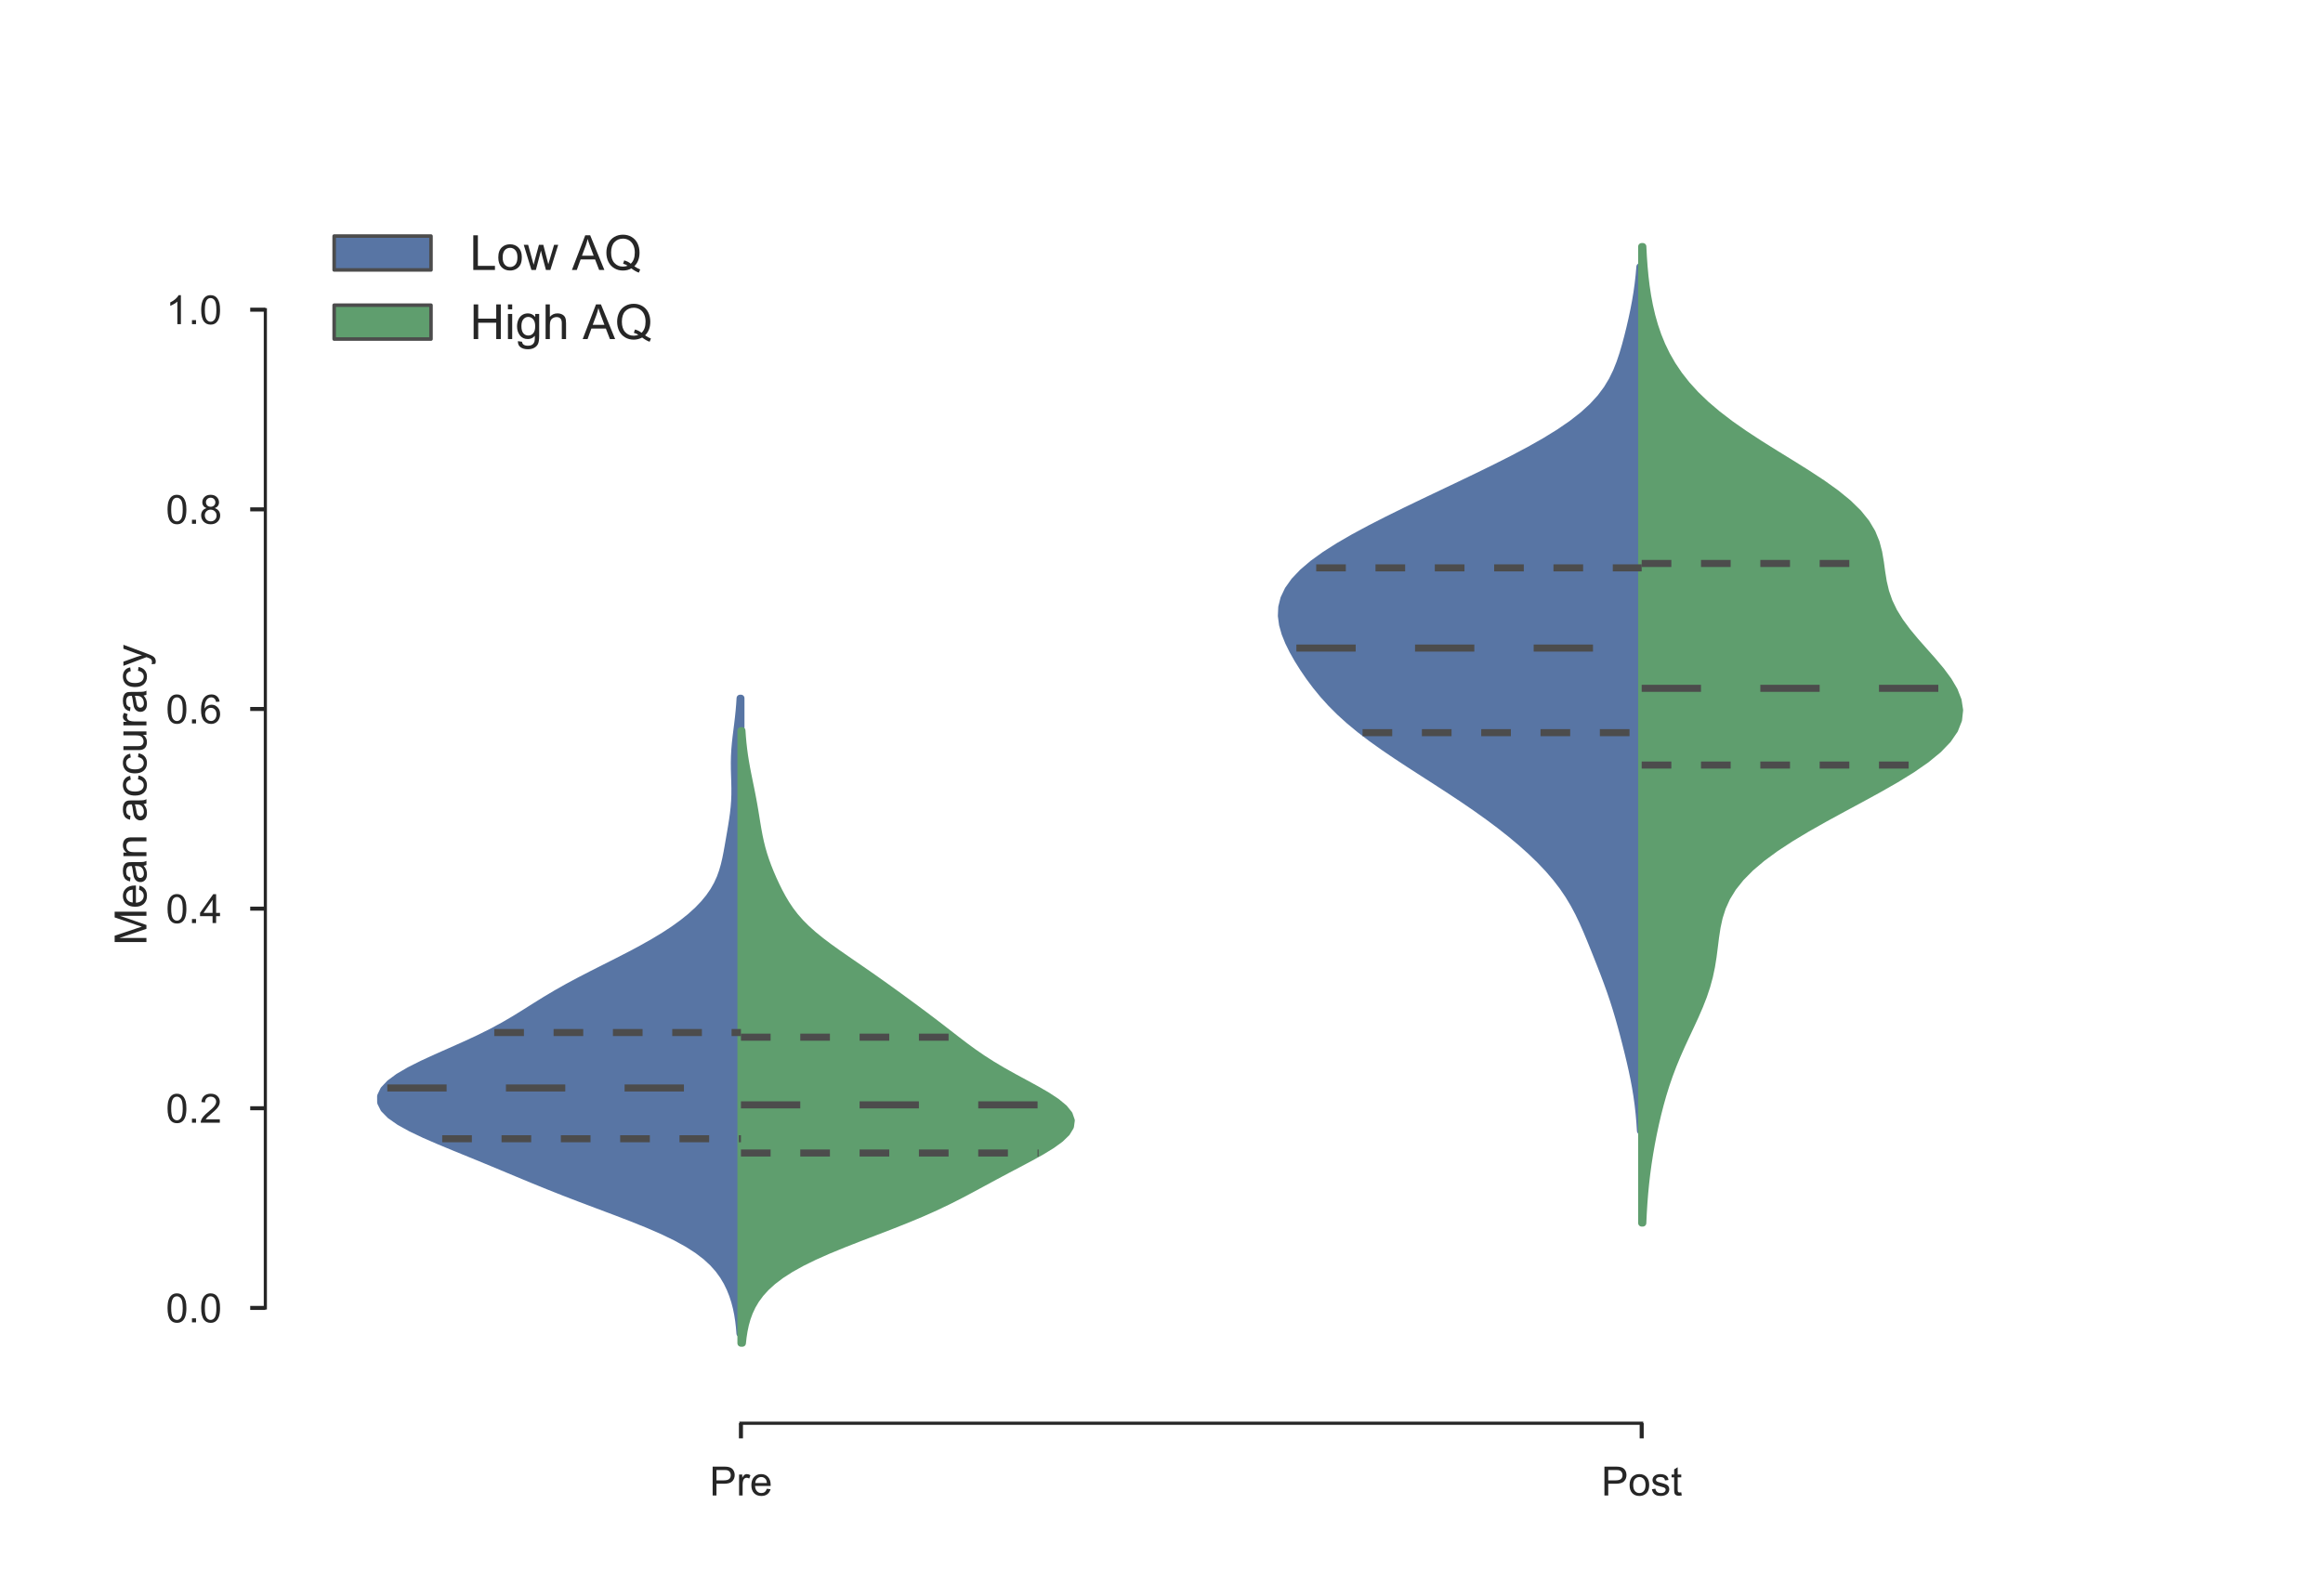 <?xml version="1.0" encoding="utf-8" standalone="no"?>
<!DOCTYPE svg PUBLIC "-//W3C//DTD SVG 1.1//EN"
  "http://www.w3.org/Graphics/SVG/1.1/DTD/svg11.dtd">
<!-- Created with matplotlib (http://matplotlib.org/) -->
<svg height="633pt" version="1.1" viewBox="0 0 921 633" width="921pt" xmlns="http://www.w3.org/2000/svg" xmlns:xlink="http://www.w3.org/1999/xlink">
 <defs>
  <style type="text/css">
*{stroke-linecap:butt;stroke-linejoin:round;}
  </style>
 </defs>
 <g id="figure_1">
  <g id="patch_1">
   <path d="M 0 633.6 
L 921.6 633.6 
L 921.6 0 
L 0 0 
z
" style="fill:#ffffff;"/>
  </g>
  <g id="axes_1">
   <g id="patch_2">
    <path d="M 115.2 554.4 
L 829.44 554.4 
L 829.44 76.032 
L 115.2 76.032 
z
" style="fill:#ffffff;"/>
   </g>
   <g id="matplotlib.axis_1">
    <g id="xtick_1">
     <g id="line2d_1">
      <defs>
       <path d="M 0 0 
L 0 6 
" id="m02fc565560" style="stroke:#262626;stroke-width:1.6;"/>
      </defs>
      <g>
       <use style="fill:#262626;stroke:#262626;stroke-width:1.6;" x="293.76" xlink:href="#m02fc565560" y="564.4"/>
      </g>
     </g>
     <g id="text_1">
      <!-- Pre -->
      <defs>
       <path d="M 7.719 0 
L 7.719 71.578 
L 34.719 71.578 
Q 41.844 71.578 45.609 70.906 
Q 50.875 70.016 54.438 67.547 
Q 58.016 65.094 60.188 60.641 
Q 62.359 56.203 62.359 50.875 
Q 62.359 41.75 56.547 35.422 
Q 50.734 29.109 35.547 29.109 
L 17.188 29.109 
L 17.188 0 
z
M 17.188 37.547 
L 35.688 37.547 
Q 44.875 37.547 48.734 40.969 
Q 52.594 44.391 52.594 50.594 
Q 52.594 55.078 50.312 58.266 
Q 48.047 61.469 44.344 62.5 
Q 41.938 63.141 35.5 63.141 
L 17.188 63.141 
z
" id="ArialMT-50"/>
       <path d="M 6.5 0 
L 6.5 51.859 
L 14.406 51.859 
L 14.406 44 
Q 17.438 49.516 20 51.266 
Q 22.562 53.031 25.641 53.031 
Q 30.078 53.031 34.672 50.203 
L 31.641 42.047 
Q 28.422 43.953 25.203 43.953 
Q 22.312 43.953 20.016 42.219 
Q 17.719 40.484 16.75 37.406 
Q 15.281 32.719 15.281 27.156 
L 15.281 0 
z
" id="ArialMT-72"/>
       <path d="M 42.094 16.703 
L 51.172 15.578 
Q 49.031 7.625 43.219 3.219 
Q 37.406 -1.172 28.375 -1.172 
Q 17 -1.172 10.328 5.828 
Q 3.656 12.844 3.656 25.484 
Q 3.656 38.578 10.391 45.797 
Q 17.141 53.031 27.875 53.031 
Q 38.281 53.031 44.875 45.953 
Q 51.469 38.875 51.469 26.031 
Q 51.469 25.25 51.422 23.688 
L 12.75 23.688 
Q 13.234 15.141 17.578 10.594 
Q 21.922 6.062 28.422 6.062 
Q 33.25 6.062 36.672 8.594 
Q 40.094 11.141 42.094 16.703 
z
M 13.234 30.906 
L 42.188 30.906 
Q 41.609 37.453 38.875 40.719 
Q 34.672 45.797 27.984 45.797 
Q 21.922 45.797 17.797 41.75 
Q 13.672 37.703 13.234 30.906 
z
" id="ArialMT-65"/>
      </defs>
      <g style="fill:#262626;" transform="translate(281.311 593.053)scale(0.16 -0.16)">
       <use xlink:href="#ArialMT-50"/>
       <use x="66.699" xlink:href="#ArialMT-72"/>
       <use x="100" xlink:href="#ArialMT-65"/>
      </g>
     </g>
    </g>
    <g id="xtick_2">
     <g id="line2d_2">
      <g>
       <use style="fill:#262626;stroke:#262626;stroke-width:1.6;" x="650.88" xlink:href="#m02fc565560" y="564.4"/>
      </g>
     </g>
     <g id="text_2">
      <!-- Post -->
      <defs>
       <path d="M 3.328 25.922 
Q 3.328 40.328 11.328 47.266 
Q 18.016 53.031 27.641 53.031 
Q 38.328 53.031 45.109 46.016 
Q 51.906 39.016 51.906 26.656 
Q 51.906 16.656 48.906 10.906 
Q 45.906 5.172 40.156 2 
Q 34.422 -1.172 27.641 -1.172 
Q 16.75 -1.172 10.031 5.812 
Q 3.328 12.797 3.328 25.922 
z
M 12.359 25.922 
Q 12.359 15.969 16.703 11.016 
Q 21.047 6.062 27.641 6.062 
Q 34.188 6.062 38.531 11.031 
Q 42.875 16.016 42.875 26.219 
Q 42.875 35.844 38.5 40.797 
Q 34.125 45.75 27.641 45.75 
Q 21.047 45.75 16.703 40.812 
Q 12.359 35.891 12.359 25.922 
z
" id="ArialMT-6f"/>
       <path d="M 3.078 15.484 
L 11.766 16.844 
Q 12.5 11.625 15.844 8.844 
Q 19.188 6.062 25.203 6.062 
Q 31.25 6.062 34.172 8.516 
Q 37.109 10.984 37.109 14.312 
Q 37.109 17.281 34.516 19 
Q 32.719 20.172 25.531 21.969 
Q 15.875 24.422 12.141 26.203 
Q 8.406 27.984 6.469 31.125 
Q 4.547 34.281 4.547 38.094 
Q 4.547 41.547 6.125 44.5 
Q 7.719 47.469 10.453 49.422 
Q 12.5 50.922 16.031 51.969 
Q 19.578 53.031 23.641 53.031 
Q 29.734 53.031 34.344 51.266 
Q 38.969 49.516 41.156 46.5 
Q 43.359 43.5 44.188 38.484 
L 35.594 37.312 
Q 35.016 41.312 32.203 43.547 
Q 29.391 45.797 24.266 45.797 
Q 18.219 45.797 15.625 43.797 
Q 13.031 41.797 13.031 39.109 
Q 13.031 37.406 14.109 36.031 
Q 15.188 34.625 17.484 33.688 
Q 18.797 33.203 25.25 31.453 
Q 34.578 28.953 38.25 27.359 
Q 41.938 25.781 44.031 22.75 
Q 46.141 19.734 46.141 15.234 
Q 46.141 10.844 43.578 6.953 
Q 41.016 3.078 36.172 0.953 
Q 31.344 -1.172 25.25 -1.172 
Q 15.141 -1.172 9.844 3.031 
Q 4.547 7.234 3.078 15.484 
z
" id="ArialMT-73"/>
       <path d="M 25.781 7.859 
L 27.047 0.094 
Q 23.344 -0.688 20.406 -0.688 
Q 15.625 -0.688 12.984 0.828 
Q 10.359 2.344 9.281 4.812 
Q 8.203 7.281 8.203 15.188 
L 8.203 45.016 
L 1.766 45.016 
L 1.766 51.859 
L 8.203 51.859 
L 8.203 64.703 
L 16.938 69.969 
L 16.938 51.859 
L 25.781 51.859 
L 25.781 45.016 
L 16.938 45.016 
L 16.938 14.703 
Q 16.938 10.938 17.406 9.859 
Q 17.875 8.797 18.922 8.156 
Q 19.969 7.516 21.922 7.516 
Q 23.391 7.516 25.781 7.859 
z
" id="ArialMT-74"/>
      </defs>
      <g style="fill:#262626;" transform="translate(634.872 593.053)scale(0.16 -0.16)">
       <use xlink:href="#ArialMT-50"/>
       <use x="66.699" xlink:href="#ArialMT-6f"/>
       <use x="122.314" xlink:href="#ArialMT-73"/>
       <use x="172.314" xlink:href="#ArialMT-74"/>
      </g>
     </g>
    </g>
   </g>
   <g id="matplotlib.axis_2">
    <g id="ytick_1">
     <g id="line2d_3">
      <defs>
       <path d="M 0 0 
L -6 0 
" id="mac74a8b413" style="stroke:#262626;stroke-width:1.6;"/>
      </defs>
      <g>
       <use style="fill:#262626;stroke:#262626;stroke-width:1.6;" x="105.2" xlink:href="#mac74a8b413" y="518.666"/>
      </g>
     </g>
     <g id="text_3">
      <!-- 0.0 -->
      <defs>
       <path d="M 4.156 35.297 
Q 4.156 48 6.766 55.734 
Q 9.375 63.484 14.516 67.672 
Q 19.672 71.875 27.484 71.875 
Q 33.25 71.875 37.594 69.547 
Q 41.938 67.234 44.766 62.859 
Q 47.609 58.5 49.219 52.219 
Q 50.828 45.953 50.828 35.297 
Q 50.828 22.703 48.234 14.969 
Q 45.656 7.234 40.5 3 
Q 35.359 -1.219 27.484 -1.219 
Q 17.141 -1.219 11.234 6.203 
Q 4.156 15.141 4.156 35.297 
z
M 13.188 35.297 
Q 13.188 17.672 17.312 11.828 
Q 21.438 6 27.484 6 
Q 33.547 6 37.672 11.859 
Q 41.797 17.719 41.797 35.297 
Q 41.797 52.984 37.672 58.781 
Q 33.547 64.594 27.391 64.594 
Q 21.344 64.594 17.719 59.469 
Q 13.188 52.938 13.188 35.297 
z
" id="ArialMT-30"/>
       <path d="M 9.078 0 
L 9.078 10.016 
L 19.094 10.016 
L 19.094 0 
z
" id="ArialMT-2e"/>
      </defs>
      <g style="fill:#262626;" transform="translate(65.76 524.392)scale(0.16 -0.16)">
       <use xlink:href="#ArialMT-30"/>
       <use x="55.615" xlink:href="#ArialMT-2e"/>
       <use x="83.398" xlink:href="#ArialMT-30"/>
      </g>
     </g>
    </g>
    <g id="ytick_2">
     <g id="line2d_4">
      <g>
       <use style="fill:#262626;stroke:#262626;stroke-width:1.6;" x="105.2" xlink:href="#mac74a8b413" y="439.496"/>
      </g>
     </g>
     <g id="text_4">
      <!-- 0.2 -->
      <defs>
       <path d="M 50.344 8.453 
L 50.344 0 
L 3.031 0 
Q 2.938 3.172 4.047 6.109 
Q 5.859 10.938 9.828 15.625 
Q 13.812 20.312 21.344 26.469 
Q 33.016 36.031 37.109 41.625 
Q 41.219 47.219 41.219 52.203 
Q 41.219 57.422 37.469 61 
Q 33.734 64.594 27.734 64.594 
Q 21.391 64.594 17.578 60.781 
Q 13.766 56.984 13.719 50.25 
L 4.688 51.172 
Q 5.609 61.281 11.656 66.578 
Q 17.719 71.875 27.938 71.875 
Q 38.234 71.875 44.234 66.156 
Q 50.25 60.453 50.25 52 
Q 50.25 47.703 48.484 43.547 
Q 46.734 39.406 42.656 34.812 
Q 38.578 30.219 29.109 22.219 
Q 21.188 15.578 18.938 13.203 
Q 16.703 10.844 15.234 8.453 
z
" id="ArialMT-32"/>
      </defs>
      <g style="fill:#262626;" transform="translate(65.76 445.223)scale(0.16 -0.16)">
       <use xlink:href="#ArialMT-30"/>
       <use x="55.615" xlink:href="#ArialMT-2e"/>
       <use x="83.398" xlink:href="#ArialMT-32"/>
      </g>
     </g>
    </g>
    <g id="ytick_3">
     <g id="line2d_5">
      <g>
       <use style="fill:#262626;stroke:#262626;stroke-width:1.6;" x="105.2" xlink:href="#mac74a8b413" y="360.327"/>
      </g>
     </g>
     <g id="text_5">
      <!-- 0.4 -->
      <defs>
       <path d="M 32.328 0 
L 32.328 17.141 
L 1.266 17.141 
L 1.266 25.203 
L 33.938 71.578 
L 41.109 71.578 
L 41.109 25.203 
L 50.781 25.203 
L 50.781 17.141 
L 41.109 17.141 
L 41.109 0 
z
M 32.328 25.203 
L 32.328 57.469 
L 9.906 25.203 
z
" id="ArialMT-34"/>
      </defs>
      <g style="fill:#262626;" transform="translate(65.76 366.053)scale(0.16 -0.16)">
       <use xlink:href="#ArialMT-30"/>
       <use x="55.615" xlink:href="#ArialMT-2e"/>
       <use x="83.398" xlink:href="#ArialMT-34"/>
      </g>
     </g>
    </g>
    <g id="ytick_4">
     <g id="line2d_6">
      <g>
       <use style="fill:#262626;stroke:#262626;stroke-width:1.6;" x="105.2" xlink:href="#mac74a8b413" y="281.157"/>
      </g>
     </g>
     <g id="text_6">
      <!-- 0.6 -->
      <defs>
       <path d="M 49.75 54.047 
L 41.016 53.375 
Q 39.844 58.547 37.703 60.891 
Q 34.125 64.656 28.906 64.656 
Q 24.703 64.656 21.531 62.312 
Q 17.391 59.281 14.984 53.469 
Q 12.594 47.656 12.5 36.922 
Q 15.672 41.75 20.266 44.094 
Q 24.859 46.438 29.891 46.438 
Q 38.672 46.438 44.844 39.969 
Q 51.031 33.5 51.031 23.25 
Q 51.031 16.5 48.125 10.719 
Q 45.219 4.938 40.141 1.859 
Q 35.062 -1.219 28.609 -1.219 
Q 17.625 -1.219 10.688 6.859 
Q 3.766 14.938 3.766 33.5 
Q 3.766 54.25 11.422 63.672 
Q 18.109 71.875 29.438 71.875 
Q 37.891 71.875 43.281 67.141 
Q 48.688 62.406 49.75 54.047 
z
M 13.875 23.188 
Q 13.875 18.656 15.797 14.5 
Q 17.719 10.359 21.188 8.172 
Q 24.656 6 28.469 6 
Q 34.031 6 38.031 10.484 
Q 42.047 14.984 42.047 22.703 
Q 42.047 30.125 38.078 34.391 
Q 34.125 38.672 28.125 38.672 
Q 22.172 38.672 18.016 34.391 
Q 13.875 30.125 13.875 23.188 
z
" id="ArialMT-36"/>
      </defs>
      <g style="fill:#262626;" transform="translate(65.76 286.883)scale(0.16 -0.16)">
       <use xlink:href="#ArialMT-30"/>
       <use x="55.615" xlink:href="#ArialMT-2e"/>
       <use x="83.398" xlink:href="#ArialMT-36"/>
      </g>
     </g>
    </g>
    <g id="ytick_5">
     <g id="line2d_7">
      <g>
       <use style="fill:#262626;stroke:#262626;stroke-width:1.6;" x="105.2" xlink:href="#mac74a8b413" y="201.987"/>
      </g>
     </g>
     <g id="text_7">
      <!-- 0.8 -->
      <defs>
       <path d="M 17.672 38.812 
Q 12.203 40.828 9.562 44.531 
Q 6.938 48.25 6.938 53.422 
Q 6.938 61.234 12.547 66.547 
Q 18.172 71.875 27.484 71.875 
Q 36.859 71.875 42.578 66.422 
Q 48.297 60.984 48.297 53.172 
Q 48.297 48.188 45.672 44.5 
Q 43.062 40.828 37.75 38.812 
Q 44.344 36.672 47.781 31.875 
Q 51.219 27.094 51.219 20.453 
Q 51.219 11.281 44.719 5.031 
Q 38.234 -1.219 27.641 -1.219 
Q 17.047 -1.219 10.547 5.047 
Q 4.047 11.328 4.047 20.703 
Q 4.047 27.688 7.594 32.391 
Q 11.141 37.109 17.672 38.812 
z
M 15.922 53.719 
Q 15.922 48.641 19.188 45.406 
Q 22.469 42.188 27.688 42.188 
Q 32.766 42.188 36.016 45.375 
Q 39.266 48.578 39.266 53.219 
Q 39.266 58.062 35.906 61.359 
Q 32.562 64.656 27.594 64.656 
Q 22.562 64.656 19.234 61.422 
Q 15.922 58.203 15.922 53.719 
z
M 13.094 20.656 
Q 13.094 16.891 14.875 13.375 
Q 16.656 9.859 20.172 7.922 
Q 23.688 6 27.734 6 
Q 34.031 6 38.125 10.047 
Q 42.234 14.109 42.234 20.359 
Q 42.234 26.703 38.016 30.859 
Q 33.797 35.016 27.438 35.016 
Q 21.234 35.016 17.156 30.906 
Q 13.094 26.812 13.094 20.656 
z
" id="ArialMT-38"/>
      </defs>
      <g style="fill:#262626;" transform="translate(65.76 207.713)scale(0.16 -0.16)">
       <use xlink:href="#ArialMT-30"/>
       <use x="55.615" xlink:href="#ArialMT-2e"/>
       <use x="83.398" xlink:href="#ArialMT-38"/>
      </g>
     </g>
    </g>
    <g id="ytick_6">
     <g id="line2d_8">
      <g>
       <use style="fill:#262626;stroke:#262626;stroke-width:1.6;" x="105.2" xlink:href="#mac74a8b413" y="122.817"/>
      </g>
     </g>
     <g id="text_8">
      <!-- 1.0 -->
      <defs>
       <path d="M 37.25 0 
L 28.469 0 
L 28.469 56 
Q 25.297 52.984 20.141 49.953 
Q 14.984 46.922 10.891 45.406 
L 10.891 53.906 
Q 18.266 57.375 23.781 62.297 
Q 29.297 67.234 31.594 71.875 
L 37.25 71.875 
z
" id="ArialMT-31"/>
      </defs>
      <g style="fill:#262626;" transform="translate(65.76 128.544)scale(0.16 -0.16)">
       <use xlink:href="#ArialMT-31"/>
       <use x="55.615" xlink:href="#ArialMT-2e"/>
       <use x="83.398" xlink:href="#ArialMT-30"/>
      </g>
     </g>
    </g>
    <g id="text_9">
     <!-- Mean accuracy -->
     <defs>
      <path d="M 7.422 0 
L 7.422 71.578 
L 21.688 71.578 
L 38.625 20.906 
Q 40.969 13.812 42.047 10.297 
Q 43.266 14.203 45.844 21.781 
L 62.984 71.578 
L 75.734 71.578 
L 75.734 0 
L 66.609 0 
L 66.609 59.906 
L 45.797 0 
L 37.25 0 
L 16.547 60.938 
L 16.547 0 
z
" id="ArialMT-4d"/>
      <path d="M 40.438 6.391 
Q 35.547 2.25 31.031 0.531 
Q 26.516 -1.172 21.344 -1.172 
Q 12.797 -1.172 8.203 3 
Q 3.609 7.172 3.609 13.672 
Q 3.609 17.484 5.344 20.625 
Q 7.078 23.781 9.891 25.688 
Q 12.703 27.594 16.219 28.562 
Q 18.797 29.25 24.031 29.891 
Q 34.672 31.156 39.703 32.906 
Q 39.75 34.719 39.75 35.203 
Q 39.75 40.578 37.25 42.781 
Q 33.891 45.75 27.25 45.75 
Q 21.047 45.75 18.094 43.578 
Q 15.141 41.406 13.719 35.891 
L 5.125 37.062 
Q 6.297 42.578 8.984 45.969 
Q 11.672 49.359 16.75 51.188 
Q 21.828 53.031 28.516 53.031 
Q 35.156 53.031 39.297 51.469 
Q 43.453 49.906 45.406 47.531 
Q 47.359 45.172 48.141 41.547 
Q 48.578 39.312 48.578 33.453 
L 48.578 21.734 
Q 48.578 9.469 49.141 6.219 
Q 49.703 2.984 51.375 0 
L 42.188 0 
Q 40.828 2.734 40.438 6.391 
z
M 39.703 26.031 
Q 34.906 24.078 25.344 22.703 
Q 19.922 21.922 17.672 20.938 
Q 15.438 19.969 14.203 18.094 
Q 12.984 16.219 12.984 13.922 
Q 12.984 10.406 15.641 8.062 
Q 18.312 5.719 23.438 5.719 
Q 28.516 5.719 32.469 7.938 
Q 36.422 10.156 38.281 14.016 
Q 39.703 17 39.703 22.797 
z
" id="ArialMT-61"/>
      <path d="M 6.594 0 
L 6.594 51.859 
L 14.5 51.859 
L 14.5 44.484 
Q 20.219 53.031 31 53.031 
Q 35.688 53.031 39.625 51.344 
Q 43.562 49.656 45.516 46.922 
Q 47.469 44.188 48.25 40.438 
Q 48.734 37.984 48.734 31.891 
L 48.734 0 
L 39.938 0 
L 39.938 31.547 
Q 39.938 36.922 38.906 39.578 
Q 37.891 42.234 35.281 43.812 
Q 32.672 45.406 29.156 45.406 
Q 23.531 45.406 19.453 41.844 
Q 15.375 38.281 15.375 28.328 
L 15.375 0 
z
" id="ArialMT-6e"/>
      <path id="ArialMT-20"/>
      <path d="M 40.438 19 
L 49.078 17.875 
Q 47.656 8.938 41.812 3.875 
Q 35.984 -1.172 27.484 -1.172 
Q 16.844 -1.172 10.375 5.781 
Q 3.906 12.75 3.906 25.734 
Q 3.906 34.125 6.688 40.422 
Q 9.469 46.734 15.156 49.875 
Q 20.844 53.031 27.547 53.031 
Q 35.984 53.031 41.359 48.75 
Q 46.734 44.484 48.25 36.625 
L 39.703 35.297 
Q 38.484 40.531 35.375 43.156 
Q 32.281 45.797 27.875 45.797 
Q 21.234 45.797 17.078 41.031 
Q 12.938 36.281 12.938 25.984 
Q 12.938 15.531 16.938 10.797 
Q 20.953 6.062 27.391 6.062 
Q 32.562 6.062 36.031 9.234 
Q 39.5 12.406 40.438 19 
z
" id="ArialMT-63"/>
      <path d="M 40.578 0 
L 40.578 7.625 
Q 34.516 -1.172 24.125 -1.172 
Q 19.531 -1.172 15.547 0.578 
Q 11.578 2.344 9.641 5 
Q 7.719 7.672 6.938 11.531 
Q 6.391 14.109 6.391 19.734 
L 6.391 51.859 
L 15.188 51.859 
L 15.188 23.094 
Q 15.188 16.219 15.719 13.812 
Q 16.547 10.359 19.234 8.375 
Q 21.922 6.391 25.875 6.391 
Q 29.828 6.391 33.297 8.422 
Q 36.766 10.453 38.203 13.938 
Q 39.656 17.438 39.656 24.078 
L 39.656 51.859 
L 48.438 51.859 
L 48.438 0 
z
" id="ArialMT-75"/>
      <path d="M 6.203 -19.969 
L 5.219 -11.719 
Q 8.109 -12.5 10.25 -12.5 
Q 13.188 -12.5 14.938 -11.516 
Q 16.703 -10.547 17.828 -8.797 
Q 18.656 -7.469 20.516 -2.25 
Q 20.75 -1.516 21.297 -0.094 
L 1.609 51.859 
L 11.078 51.859 
L 21.875 21.828 
Q 23.969 16.109 25.641 9.812 
Q 27.156 15.875 29.25 21.625 
L 40.328 51.859 
L 49.125 51.859 
L 29.391 -0.875 
Q 26.219 -9.422 24.469 -12.641 
Q 22.125 -17 19.094 -19.016 
Q 16.062 -21.047 11.859 -21.047 
Q 9.328 -21.047 6.203 -19.969 
z
" id="ArialMT-79"/>
     </defs>
     <g style="fill:#262626;" transform="translate(58.056 374.883)rotate(-90)scale(0.176 -0.176)">
      <use xlink:href="#ArialMT-4d"/>
      <use x="83.301" xlink:href="#ArialMT-65"/>
      <use x="138.916" xlink:href="#ArialMT-61"/>
      <use x="194.531" xlink:href="#ArialMT-6e"/>
      <use x="250.146" xlink:href="#ArialMT-20"/>
      <use x="277.93" xlink:href="#ArialMT-61"/>
      <use x="333.545" xlink:href="#ArialMT-63"/>
      <use x="383.545" xlink:href="#ArialMT-63"/>
      <use x="433.545" xlink:href="#ArialMT-75"/>
      <use x="489.16" xlink:href="#ArialMT-72"/>
      <use x="522.461" xlink:href="#ArialMT-61"/>
      <use x="578.076" xlink:href="#ArialMT-63"/>
      <use x="628.076" xlink:href="#ArialMT-79"/>
     </g>
    </g>
   </g>
   <g id="PolyCollection_1">
    <defs>
     <path d="M 293.76 -104.76 
L 293.375 -104.76 
L 293.164 -107.305 
L 292.869 -109.85 
L 292.473 -112.395 
L 291.955 -114.94 
L 291.297 -117.485 
L 290.477 -120.03 
L 289.467 -122.575 
L 288.232 -125.12 
L 286.723 -127.665 
L 284.878 -130.21 
L 282.62 -132.755 
L 279.868 -135.3 
L 276.541 -137.845 
L 272.578 -140.39 
L 267.948 -142.935 
L 262.667 -145.48 
L 256.804 -148.025 
L 250.478 -150.57 
L 243.845 -153.115 
L 237.075 -155.66 
L 230.324 -158.205 
L 223.709 -160.75 
L 217.283 -163.295 
L 211.039 -165.84 
L 204.916 -168.385 
L 198.827 -170.93 
L 192.698 -173.475 
L 186.497 -176.02 
L 180.265 -178.565 
L 174.125 -181.11 
L 168.265 -183.655 
L 162.919 -186.2 
L 158.327 -188.745 
L 154.701 -191.29 
L 152.202 -193.835 
L 150.928 -196.38 
L 150.912 -198.925 
L 152.134 -201.47 
L 154.526 -204.015 
L 157.975 -206.56 
L 162.327 -209.105 
L 167.384 -211.65 
L 172.913 -214.195 
L 178.659 -216.74 
L 184.375 -219.285 
L 189.858 -221.83 
L 194.975 -224.375 
L 199.686 -226.92 
L 204.039 -229.465 
L 208.156 -232.01 
L 212.188 -234.555 
L 216.286 -237.1 
L 220.563 -239.644 
L 225.076 -242.189 
L 229.824 -244.734 
L 234.757 -247.279 
L 239.793 -249.824 
L 244.833 -252.369 
L 249.781 -254.914 
L 254.549 -257.459 
L 259.066 -260.004 
L 263.28 -262.549 
L 267.159 -265.094 
L 270.682 -267.639 
L 273.842 -270.184 
L 276.638 -272.729 
L 279.076 -275.274 
L 281.163 -277.819 
L 282.916 -280.364 
L 284.355 -282.909 
L 285.514 -285.454 
L 286.434 -287.999 
L 287.165 -290.544 
L 287.759 -293.089 
L 288.264 -295.634 
L 288.724 -298.179 
L 289.165 -300.724 
L 289.602 -303.269 
L 290.03 -305.814 
L 290.434 -308.359 
L 290.791 -310.904 
L 291.074 -313.449 
L 291.267 -315.994 
L 291.363 -318.539 
L 291.371 -321.084 
L 291.317 -323.629 
L 291.236 -326.174 
L 291.169 -328.719 
L 291.15 -331.264 
L 291.206 -333.809 
L 291.347 -336.354 
L 291.567 -338.899 
L 291.848 -341.444 
L 292.163 -343.989 
L 292.483 -346.534 
L 292.782 -349.079 
L 293.044 -351.624 
L 293.259 -354.169 
L 293.424 -356.714 
L 293.76 -356.714 
L 293.76 -356.714 
L 293.76 -354.169 
L 293.76 -351.624 
L 293.76 -349.079 
L 293.76 -346.534 
L 293.76 -343.989 
L 293.76 -341.444 
L 293.76 -338.899 
L 293.76 -336.354 
L 293.76 -333.809 
L 293.76 -331.264 
L 293.76 -328.719 
L 293.76 -326.174 
L 293.76 -323.629 
L 293.76 -321.084 
L 293.76 -318.539 
L 293.76 -315.994 
L 293.76 -313.449 
L 293.76 -310.904 
L 293.76 -308.359 
L 293.76 -305.814 
L 293.76 -303.269 
L 293.76 -300.724 
L 293.76 -298.179 
L 293.76 -295.634 
L 293.76 -293.089 
L 293.76 -290.544 
L 293.76 -287.999 
L 293.76 -285.454 
L 293.76 -282.909 
L 293.76 -280.364 
L 293.76 -277.819 
L 293.76 -275.274 
L 293.76 -272.729 
L 293.76 -270.184 
L 293.76 -267.639 
L 293.76 -265.094 
L 293.76 -262.549 
L 293.76 -260.004 
L 293.76 -257.459 
L 293.76 -254.914 
L 293.76 -252.369 
L 293.76 -249.824 
L 293.76 -247.279 
L 293.76 -244.734 
L 293.76 -242.189 
L 293.76 -239.644 
L 293.76 -237.1 
L 293.76 -234.555 
L 293.76 -232.01 
L 293.76 -229.465 
L 293.76 -226.92 
L 293.76 -224.375 
L 293.76 -221.83 
L 293.76 -219.285 
L 293.76 -216.74 
L 293.76 -214.195 
L 293.76 -211.65 
L 293.76 -209.105 
L 293.76 -206.56 
L 293.76 -204.015 
L 293.76 -201.47 
L 293.76 -198.925 
L 293.76 -196.38 
L 293.76 -193.835 
L 293.76 -191.29 
L 293.76 -188.745 
L 293.76 -186.2 
L 293.76 -183.655 
L 293.76 -181.11 
L 293.76 -178.565 
L 293.76 -176.02 
L 293.76 -173.475 
L 293.76 -170.93 
L 293.76 -168.385 
L 293.76 -165.84 
L 293.76 -163.295 
L 293.76 -160.75 
L 293.76 -158.205 
L 293.76 -155.66 
L 293.76 -153.115 
L 293.76 -150.57 
L 293.76 -148.025 
L 293.76 -145.48 
L 293.76 -142.935 
L 293.76 -140.39 
L 293.76 -137.845 
L 293.76 -135.3 
L 293.76 -132.755 
L 293.76 -130.21 
L 293.76 -127.665 
L 293.76 -125.12 
L 293.76 -122.575 
L 293.76 -120.03 
L 293.76 -117.485 
L 293.76 -114.94 
L 293.76 -112.395 
L 293.76 -109.85 
L 293.76 -107.305 
L 293.76 -104.76 
z
" id="m462232d478" style="stroke:#5875a4;stroke-width:2.8;"/>
    </defs>
    <g clip-path="url(#p276bb14fcf)">
     <use style="fill:#5875a4;stroke:#5875a4;stroke-width:2.8;" x="0" xlink:href="#m462232d478" y="633.6"/>
    </g>
   </g>
   <g id="PolyCollection_2">
    <defs>
     <path d="M 294.334 -100.944 
L 293.76 -100.944 
L 293.76 -103.398 
L 293.76 -105.851 
L 293.76 -108.305 
L 293.76 -110.758 
L 293.76 -113.212 
L 293.76 -115.666 
L 293.76 -118.119 
L 293.76 -120.573 
L 293.76 -123.027 
L 293.76 -125.48 
L 293.76 -127.934 
L 293.76 -130.387 
L 293.76 -132.841 
L 293.76 -135.295 
L 293.76 -137.748 
L 293.76 -140.202 
L 293.76 -142.656 
L 293.76 -145.109 
L 293.76 -147.563 
L 293.76 -150.016 
L 293.76 -152.47 
L 293.76 -154.924 
L 293.76 -157.377 
L 293.76 -159.831 
L 293.76 -162.285 
L 293.76 -164.738 
L 293.76 -167.192 
L 293.76 -169.645 
L 293.76 -172.099 
L 293.76 -174.553 
L 293.76 -177.006 
L 293.76 -179.46 
L 293.76 -181.914 
L 293.76 -184.367 
L 293.76 -186.821 
L 293.76 -189.274 
L 293.76 -191.728 
L 293.76 -194.182 
L 293.76 -196.635 
L 293.76 -199.089 
L 293.76 -201.543 
L 293.76 -203.996 
L 293.76 -206.45 
L 293.76 -208.903 
L 293.76 -211.357 
L 293.76 -213.811 
L 293.76 -216.264 
L 293.76 -218.718 
L 293.76 -221.172 
L 293.76 -223.625 
L 293.76 -226.079 
L 293.76 -228.532 
L 293.76 -230.986 
L 293.76 -233.44 
L 293.76 -235.893 
L 293.76 -238.347 
L 293.76 -240.801 
L 293.76 -243.254 
L 293.76 -245.708 
L 293.76 -248.161 
L 293.76 -250.615 
L 293.76 -253.069 
L 293.76 -255.522 
L 293.76 -257.976 
L 293.76 -260.43 
L 293.76 -262.883 
L 293.76 -265.337 
L 293.76 -267.79 
L 293.76 -270.244 
L 293.76 -272.698 
L 293.76 -275.151 
L 293.76 -277.605 
L 293.76 -280.059 
L 293.76 -282.512 
L 293.76 -284.966 
L 293.76 -287.419 
L 293.76 -289.873 
L 293.76 -292.327 
L 293.76 -294.78 
L 293.76 -297.234 
L 293.76 -299.688 
L 293.76 -302.141 
L 293.76 -304.595 
L 293.76 -307.048 
L 293.76 -309.502 
L 293.76 -311.956 
L 293.76 -314.409 
L 293.76 -316.863 
L 293.76 -319.317 
L 293.76 -321.77 
L 293.76 -324.224 
L 293.76 -326.677 
L 293.76 -329.131 
L 293.76 -331.585 
L 293.76 -334.038 
L 293.76 -336.492 
L 293.76 -338.946 
L 293.76 -341.399 
L 293.76 -343.853 
L 294.16 -343.853 
L 294.16 -343.853 
L 294.331 -341.399 
L 294.551 -338.946 
L 294.827 -336.492 
L 295.158 -334.038 
L 295.544 -331.585 
L 295.978 -329.131 
L 296.45 -326.677 
L 296.944 -324.224 
L 297.446 -321.77 
L 297.94 -319.317 
L 298.414 -316.863 
L 298.861 -314.409 
L 299.28 -311.956 
L 299.681 -309.502 
L 300.078 -307.048 
L 300.493 -304.595 
L 300.951 -302.141 
L 301.475 -299.688 
L 302.083 -297.234 
L 302.789 -294.78 
L 303.594 -292.327 
L 304.494 -289.873 
L 305.48 -287.419 
L 306.541 -284.966 
L 307.676 -282.512 
L 308.891 -280.059 
L 310.209 -277.605 
L 311.666 -275.151 
L 313.307 -272.698 
L 315.182 -270.244 
L 317.33 -267.79 
L 319.778 -265.337 
L 322.527 -262.883 
L 325.554 -260.43 
L 328.812 -257.976 
L 332.239 -255.522 
L 335.767 -253.069 
L 339.333 -250.615 
L 342.89 -248.161 
L 346.407 -245.708 
L 349.876 -243.254 
L 353.299 -240.801 
L 356.685 -238.347 
L 360.043 -235.893 
L 363.372 -233.44 
L 366.668 -230.986 
L 369.918 -228.532 
L 373.121 -226.079 
L 376.287 -223.625 
L 379.452 -221.172 
L 382.674 -218.718 
L 386.031 -216.264 
L 389.6 -213.811 
L 393.442 -211.357 
L 397.576 -208.903 
L 401.962 -206.45 
L 406.49 -203.996 
L 410.986 -201.543 
L 415.221 -199.089 
L 418.941 -196.635 
L 421.896 -194.182 
L 423.873 -191.728 
L 424.727 -189.274 
L 424.393 -186.821 
L 422.903 -184.367 
L 420.371 -181.914 
L 416.981 -179.46 
L 412.956 -177.006 
L 408.531 -174.553 
L 403.912 -172.099 
L 399.257 -169.645 
L 394.652 -167.192 
L 390.109 -164.738 
L 385.574 -162.285 
L 380.947 -159.831 
L 376.114 -157.377 
L 370.974 -154.924 
L 365.467 -152.47 
L 359.593 -150.016 
L 353.413 -147.563 
L 347.045 -145.109 
L 340.644 -142.656 
L 334.38 -140.202 
L 328.416 -137.748 
L 322.887 -135.295 
L 317.889 -132.841 
L 313.476 -130.387 
L 309.66 -127.934 
L 306.422 -125.48 
L 303.719 -123.027 
L 301.495 -120.573 
L 299.689 -118.119 
L 298.241 -115.666 
L 297.095 -113.212 
L 296.201 -110.758 
L 295.514 -108.305 
L 294.996 -105.851 
L 294.612 -103.398 
L 294.334 -100.944 
z
" id="m63b0eb6252" style="stroke:#5f9e6e;stroke-width:2.8;"/>
    </defs>
    <g clip-path="url(#p276bb14fcf)">
     <use style="fill:#5f9e6e;stroke:#5f9e6e;stroke-width:2.8;" x="0" xlink:href="#m63b0eb6252" y="633.6"/>
    </g>
   </g>
   <g id="PolyCollection_3">
    <defs>
     <path d="M 650.88 -185.113 
L 650.394 -185.113 
L 650.167 -188.575 
L 649.866 -192.036 
L 649.48 -195.498 
L 649.006 -198.96 
L 648.442 -202.422 
L 647.793 -205.883 
L 647.07 -209.345 
L 646.287 -212.807 
L 645.457 -216.269 
L 644.591 -219.73 
L 643.693 -223.192 
L 642.76 -226.654 
L 641.783 -230.115 
L 640.75 -233.577 
L 639.65 -237.039 
L 638.478 -240.501 
L 637.236 -243.962 
L 635.936 -247.424 
L 634.593 -250.886 
L 633.226 -254.348 
L 631.841 -257.809 
L 630.436 -261.271 
L 628.988 -264.733 
L 627.46 -268.195 
L 625.802 -271.656 
L 623.959 -275.118 
L 621.881 -278.58 
L 619.527 -282.041 
L 616.871 -285.503 
L 613.903 -288.965 
L 610.625 -292.427 
L 607.049 -295.888 
L 603.189 -299.35 
L 599.059 -302.812 
L 594.673 -306.274 
L 590.044 -309.735 
L 585.192 -313.197 
L 580.14 -316.659 
L 574.924 -320.12 
L 569.594 -323.582 
L 564.21 -327.044 
L 558.843 -330.506 
L 553.573 -333.967 
L 548.478 -337.429 
L 543.632 -340.891 
L 539.096 -344.353 
L 534.911 -347.814 
L 531.094 -351.276 
L 527.638 -354.738 
L 524.516 -358.2 
L 521.686 -361.661 
L 519.102 -365.123 
L 516.731 -368.585 
L 514.556 -372.046 
L 512.59 -375.508 
L 510.874 -378.97 
L 509.479 -382.432 
L 508.497 -385.893 
L 508.032 -389.355 
L 508.187 -392.817 
L 509.054 -396.279 
L 510.701 -399.74 
L 513.165 -403.202 
L 516.449 -406.664 
L 520.522 -410.126 
L 525.321 -413.587 
L 530.763 -417.049 
L 536.75 -420.511 
L 543.177 -423.972 
L 549.946 -427.434 
L 556.962 -430.896 
L 564.14 -434.358 
L 571.402 -437.819 
L 578.676 -441.281 
L 585.888 -444.743 
L 592.959 -448.205 
L 599.805 -451.666 
L 606.336 -455.128 
L 612.459 -458.59 
L 618.084 -462.052 
L 623.138 -465.513 
L 627.569 -468.975 
L 631.359 -472.437 
L 634.522 -475.898 
L 637.108 -479.36 
L 639.196 -482.822 
L 640.88 -486.284 
L 642.257 -489.745 
L 643.419 -493.207 
L 644.437 -496.669 
L 645.361 -500.131 
L 646.219 -503.592 
L 647.018 -507.054 
L 647.754 -510.516 
L 648.416 -513.978 
L 648.993 -517.439 
L 649.478 -520.901 
L 649.871 -524.363 
L 650.177 -527.824 
L 650.88 -527.824 
L 650.88 -527.824 
L 650.88 -524.363 
L 650.88 -520.901 
L 650.88 -517.439 
L 650.88 -513.978 
L 650.88 -510.516 
L 650.88 -507.054 
L 650.88 -503.592 
L 650.88 -500.131 
L 650.88 -496.669 
L 650.88 -493.207 
L 650.88 -489.745 
L 650.88 -486.284 
L 650.88 -482.822 
L 650.88 -479.36 
L 650.88 -475.898 
L 650.88 -472.437 
L 650.88 -468.975 
L 650.88 -465.513 
L 650.88 -462.052 
L 650.88 -458.59 
L 650.88 -455.128 
L 650.88 -451.666 
L 650.88 -448.205 
L 650.88 -444.743 
L 650.88 -441.281 
L 650.88 -437.819 
L 650.88 -434.358 
L 650.88 -430.896 
L 650.88 -427.434 
L 650.88 -423.972 
L 650.88 -420.511 
L 650.88 -417.049 
L 650.88 -413.587 
L 650.88 -410.126 
L 650.88 -406.664 
L 650.88 -403.202 
L 650.88 -399.74 
L 650.88 -396.279 
L 650.88 -392.817 
L 650.88 -389.355 
L 650.88 -385.893 
L 650.88 -382.432 
L 650.88 -378.97 
L 650.88 -375.508 
L 650.88 -372.046 
L 650.88 -368.585 
L 650.88 -365.123 
L 650.88 -361.661 
L 650.88 -358.2 
L 650.88 -354.738 
L 650.88 -351.276 
L 650.88 -347.814 
L 650.88 -344.353 
L 650.88 -340.891 
L 650.88 -337.429 
L 650.88 -333.967 
L 650.88 -330.506 
L 650.88 -327.044 
L 650.88 -323.582 
L 650.88 -320.12 
L 650.88 -316.659 
L 650.88 -313.197 
L 650.88 -309.735 
L 650.88 -306.274 
L 650.88 -302.812 
L 650.88 -299.35 
L 650.88 -295.888 
L 650.88 -292.427 
L 650.88 -288.965 
L 650.88 -285.503 
L 650.88 -282.041 
L 650.88 -278.58 
L 650.88 -275.118 
L 650.88 -271.656 
L 650.88 -268.195 
L 650.88 -264.733 
L 650.88 -261.271 
L 650.88 -257.809 
L 650.88 -254.348 
L 650.88 -250.886 
L 650.88 -247.424 
L 650.88 -243.962 
L 650.88 -240.501 
L 650.88 -237.039 
L 650.88 -233.577 
L 650.88 -230.115 
L 650.88 -226.654 
L 650.88 -223.192 
L 650.88 -219.73 
L 650.88 -216.269 
L 650.88 -212.807 
L 650.88 -209.345 
L 650.88 -205.883 
L 650.88 -202.422 
L 650.88 -198.96 
L 650.88 -195.498 
L 650.88 -192.036 
L 650.88 -188.575 
L 650.88 -185.113 
z
" id="m1b96e0a5e8" style="stroke:#5875a4;stroke-width:2.8;"/>
    </defs>
    <g clip-path="url(#p276bb14fcf)">
     <use style="fill:#5875a4;stroke:#5875a4;stroke-width:2.8;" x="0" xlink:href="#m1b96e0a5e8" y="633.6"/>
    </g>
   </g>
   <g id="PolyCollection_4">
    <defs>
     <path d="M 651.316 -148.587 
L 650.88 -148.587 
L 650.88 -152.499 
L 650.88 -156.41 
L 650.88 -160.322 
L 650.88 -164.233 
L 650.88 -168.145 
L 650.88 -172.056 
L 650.88 -175.968 
L 650.88 -179.879 
L 650.88 -183.791 
L 650.88 -187.702 
L 650.88 -191.614 
L 650.88 -195.525 
L 650.88 -199.437 
L 650.88 -203.348 
L 650.88 -207.26 
L 650.88 -211.171 
L 650.88 -215.082 
L 650.88 -218.994 
L 650.88 -222.905 
L 650.88 -226.817 
L 650.88 -230.728 
L 650.88 -234.64 
L 650.88 -238.551 
L 650.88 -242.463 
L 650.88 -246.374 
L 650.88 -250.286 
L 650.88 -254.197 
L 650.88 -258.109 
L 650.88 -262.02 
L 650.88 -265.932 
L 650.88 -269.843 
L 650.88 -273.755 
L 650.88 -277.666 
L 650.88 -281.578 
L 650.88 -285.489 
L 650.88 -289.401 
L 650.88 -293.312 
L 650.88 -297.224 
L 650.88 -301.135 
L 650.88 -305.047 
L 650.88 -308.958 
L 650.88 -312.87 
L 650.88 -316.781 
L 650.88 -320.693 
L 650.88 -324.604 
L 650.88 -328.515 
L 650.88 -332.427 
L 650.88 -336.338 
L 650.88 -340.25 
L 650.88 -344.161 
L 650.88 -348.073 
L 650.88 -351.984 
L 650.88 -355.896 
L 650.88 -359.807 
L 650.88 -363.719 
L 650.88 -367.63 
L 650.88 -371.542 
L 650.88 -375.453 
L 650.88 -379.365 
L 650.88 -383.276 
L 650.88 -387.188 
L 650.88 -391.099 
L 650.88 -395.011 
L 650.88 -398.922 
L 650.88 -402.834 
L 650.88 -406.745 
L 650.88 -410.657 
L 650.88 -414.568 
L 650.88 -418.48 
L 650.88 -422.391 
L 650.88 -426.303 
L 650.88 -430.214 
L 650.88 -434.125 
L 650.88 -438.037 
L 650.88 -441.948 
L 650.88 -445.86 
L 650.88 -449.771 
L 650.88 -453.683 
L 650.88 -457.594 
L 650.88 -461.506 
L 650.88 -465.417 
L 650.88 -469.329 
L 650.88 -473.24 
L 650.88 -477.152 
L 650.88 -481.063 
L 650.88 -484.975 
L 650.88 -488.886 
L 650.88 -492.798 
L 650.88 -496.709 
L 650.88 -500.621 
L 650.88 -504.532 
L 650.88 -508.444 
L 650.88 -512.355 
L 650.88 -516.267 
L 650.88 -520.178 
L 650.88 -524.09 
L 650.88 -528.001 
L 650.88 -531.913 
L 650.88 -535.824 
L 651.333 -535.824 
L 651.333 -535.824 
L 651.536 -531.913 
L 651.81 -528.001 
L 652.17 -524.09 
L 652.634 -520.178 
L 653.224 -516.267 
L 653.959 -512.355 
L 654.865 -508.444 
L 655.968 -504.532 
L 657.299 -500.621 
L 658.893 -496.709 
L 660.79 -492.798 
L 663.032 -488.886 
L 665.668 -484.975 
L 668.743 -481.063 
L 672.3 -477.152 
L 676.371 -473.24 
L 680.971 -469.329 
L 686.088 -465.417 
L 691.678 -461.506 
L 697.657 -457.594 
L 703.902 -453.683 
L 710.248 -449.771 
L 716.505 -445.86 
L 722.467 -441.948 
L 727.933 -438.037 
L 732.73 -434.125 
L 736.736 -430.214 
L 739.893 -426.303 
L 742.221 -422.391 
L 743.816 -418.48 
L 744.84 -414.568 
L 745.503 -410.657 
L 746.037 -406.745 
L 746.668 -402.834 
L 747.593 -398.922 
L 748.957 -395.011 
L 750.838 -391.099 
L 753.249 -387.188 
L 756.133 -383.276 
L 759.378 -379.365 
L 762.828 -375.453 
L 766.298 -371.542 
L 769.583 -367.63 
L 772.478 -363.719 
L 774.783 -359.807 
L 776.316 -355.896 
L 776.924 -351.984 
L 776.49 -348.073 
L 774.945 -344.161 
L 772.272 -340.25 
L 768.508 -336.338 
L 763.74 -332.427 
L 758.105 -328.515 
L 751.769 -324.604 
L 744.924 -320.693 
L 737.773 -316.781 
L 730.514 -312.87 
L 723.339 -308.958 
L 716.423 -305.047 
L 709.918 -301.135 
L 703.955 -297.224 
L 698.635 -293.312 
L 694.027 -289.401 
L 690.168 -285.489 
L 687.054 -281.578 
L 684.647 -277.666 
L 682.872 -273.755 
L 681.621 -269.843 
L 680.767 -265.932 
L 680.167 -262.02 
L 679.68 -258.109 
L 679.178 -254.197 
L 678.551 -250.286 
L 677.726 -246.374 
L 676.66 -242.463 
L 675.35 -238.551 
L 673.82 -234.64 
L 672.122 -230.728 
L 670.32 -226.817 
L 668.484 -222.905 
L 666.675 -218.994 
L 664.947 -215.082 
L 663.333 -211.171 
L 661.852 -207.26 
L 660.507 -203.348 
L 659.292 -199.437 
L 658.192 -195.525 
L 657.193 -191.614 
L 656.282 -187.702 
L 655.451 -183.791 
L 654.696 -179.879 
L 654.014 -175.968 
L 653.408 -172.056 
L 652.878 -168.145 
L 652.426 -164.233 
L 652.049 -160.322 
L 651.743 -156.41 
L 651.501 -152.499 
L 651.316 -148.587 
z
" id="mc5a8b494d4" style="stroke:#5f9e6e;stroke-width:2.8;"/>
    </defs>
    <g clip-path="url(#p276bb14fcf)">
     <use style="fill:#5f9e6e;stroke:#5f9e6e;stroke-width:2.8;" x="0" xlink:href="#mc5a8b494d4" y="633.6"/>
    </g>
   </g>
   <g id="patch_3">
    <path clip-path="url(#p276bb14fcf)" d="M 293.76 518.666 
L 293.76 518.666 
L 293.76 518.666 
L 293.76 518.666 
z
" style="fill:#5875a4;stroke:#4c4c4c;stroke-linejoin:miter;stroke-width:1.4;"/>
   </g>
   <g id="patch_4">
    <path clip-path="url(#p276bb14fcf)" d="M 293.76 518.666 
L 293.76 518.666 
L 293.76 518.666 
L 293.76 518.666 
z
" style="fill:#5f9e6e;stroke:#4c4c4c;stroke-linejoin:miter;stroke-width:1.4;"/>
   </g>
   <g id="line2d_9">
    <path clip-path="url(#p276bb14fcf)" d="M 175.321 451.573 
L 293.76 451.573 
" style="fill:none;stroke:#4c4c4c;stroke-dasharray:11.76,11.76;stroke-dashoffset:0;stroke-width:2.8;"/>
   </g>
   <g id="line2d_10">
    <path clip-path="url(#p276bb14fcf)" d="M 153.55 431.445 
L 293.76 431.445 
" style="fill:none;stroke:#4c4c4c;stroke-dasharray:23.52,23.52;stroke-dashoffset:0;stroke-width:2.8;"/>
   </g>
   <g id="line2d_11">
    <path clip-path="url(#p276bb14fcf)" d="M 195.963 409.466 
L 293.76 409.466 
" style="fill:none;stroke:#4c4c4c;stroke-dasharray:11.76,11.76;stroke-dashoffset:0;stroke-width:2.8;"/>
   </g>
   <g id="line2d_12">
    <path clip-path="url(#p276bb14fcf)" d="M 293.76 457.241 
L 411.764 457.241 
" style="fill:none;stroke:#4c4c4c;stroke-dasharray:11.76,11.76;stroke-dashoffset:0;stroke-width:2.8;"/>
   </g>
   <g id="line2d_13">
    <path clip-path="url(#p276bb14fcf)" d="M 293.76 438.155 
L 417.689 438.155 
" style="fill:none;stroke:#4c4c4c;stroke-dasharray:23.52,23.52;stroke-dashoffset:0;stroke-width:2.8;"/>
   </g>
   <g id="line2d_14">
    <path clip-path="url(#p276bb14fcf)" d="M 293.76 411.317 
L 378.595 411.317 
" style="fill:none;stroke:#4c4c4c;stroke-dasharray:11.76,11.76;stroke-dashoffset:0;stroke-width:2.8;"/>
   </g>
   <g id="line2d_15">
    <path clip-path="url(#p276bb14fcf)" d="M 540.214 290.55 
L 650.88 290.55 
" style="fill:none;stroke:#4c4c4c;stroke-dasharray:11.76,11.76;stroke-dashoffset:0;stroke-width:2.8;"/>
   </g>
   <g id="line2d_16">
    <path clip-path="url(#p276bb14fcf)" d="M 513.973 257.003 
L 650.88 257.003 
" style="fill:none;stroke:#4c4c4c;stroke-dasharray:23.52,23.52;stroke-dashoffset:0;stroke-width:2.8;"/>
   </g>
   <g id="line2d_17">
    <path clip-path="url(#p276bb14fcf)" d="M 521.826 225.192 
L 650.88 225.192 
" style="fill:none;stroke:#4c4c4c;stroke-dasharray:11.76,11.76;stroke-dashoffset:0;stroke-width:2.8;"/>
   </g>
   <g id="line2d_18">
    <path clip-path="url(#p276bb14fcf)" d="M 650.88 303.38 
L 757.032 303.38 
" style="fill:none;stroke:#4c4c4c;stroke-dasharray:11.76,11.76;stroke-dashoffset:0;stroke-width:2.8;"/>
   </g>
   <g id="line2d_19">
    <path clip-path="url(#p276bb14fcf)" d="M 650.88 272.967 
L 773.544 272.967 
" style="fill:none;stroke:#4c4c4c;stroke-dasharray:23.52,23.52;stroke-dashoffset:0;stroke-width:2.8;"/>
   </g>
   <g id="line2d_20">
    <path clip-path="url(#p276bb14fcf)" d="M 650.88 223.457 
L 744.557 223.457 
" style="fill:none;stroke:#4c4c4c;stroke-dasharray:11.76,11.76;stroke-dashoffset:0;stroke-width:2.8;"/>
   </g>
   <g id="patch_5">
    <path d="M 105.2 518.666 
L 105.2 122.817 
" style="fill:none;stroke:#262626;stroke-linecap:square;stroke-linejoin:miter;stroke-width:1.25;"/>
   </g>
   <g id="patch_6">
    <path d="M 293.76 564.4 
L 650.88 564.4 
" style="fill:none;stroke:#262626;stroke-linecap:square;stroke-linejoin:miter;stroke-width:1.25;"/>
   </g>
   <g id="legend_1">
    <g id="patch_7">
     <path d="M 132.48 107.055 
L 170.88 107.055 
L 170.88 93.615 
L 132.48 93.615 
z
" style="fill:#5875a4;stroke:#4c4c4c;stroke-linejoin:miter;stroke-width:1.4;"/>
    </g>
    <g id="text_10">
     <!-- Low AQ -->
     <defs>
      <path d="M 7.328 0 
L 7.328 71.578 
L 16.797 71.578 
L 16.797 8.453 
L 52.047 8.453 
L 52.047 0 
z
" id="ArialMT-4c"/>
      <path d="M 16.156 0 
L 0.297 51.859 
L 9.375 51.859 
L 17.625 21.922 
L 20.703 10.797 
Q 20.906 11.625 23.391 21.484 
L 31.641 51.859 
L 40.672 51.859 
L 48.438 21.781 
L 51.031 11.859 
L 54 21.875 
L 62.891 51.859 
L 71.438 51.859 
L 55.219 0 
L 46.094 0 
L 37.844 31.062 
L 35.844 39.891 
L 25.344 0 
z
" id="ArialMT-77"/>
      <path d="M -0.141 0 
L 27.344 71.578 
L 37.547 71.578 
L 66.844 0 
L 56.062 0 
L 47.703 21.688 
L 17.781 21.688 
L 9.906 0 
z
M 20.516 29.391 
L 44.781 29.391 
L 37.312 49.219 
Q 33.891 58.25 32.234 64.062 
Q 30.859 57.172 28.375 50.391 
z
" id="ArialMT-41"/>
      <path d="M 61.969 7.672 
Q 68.562 3.125 74.125 1.031 
L 71.344 -5.562 
Q 63.625 -2.781 55.953 3.219 
Q 48 -1.219 38.375 -1.219 
Q 28.656 -1.219 20.75 3.469 
Q 12.844 8.156 8.562 16.641 
Q 4.297 25.141 4.297 35.797 
Q 4.297 46.391 8.594 55.078 
Q 12.891 63.766 20.828 68.312 
Q 28.766 72.859 38.578 72.859 
Q 48.484 72.859 56.438 68.141 
Q 64.406 63.422 68.578 54.953 
Q 72.75 46.484 72.75 35.844 
Q 72.75 27 70.062 19.938 
Q 67.391 12.891 61.969 7.672 
z
M 41.109 19.781 
Q 49.312 17.484 54.641 12.938 
Q 62.984 20.562 62.984 35.844 
Q 62.984 44.531 60.031 51.016 
Q 57.078 57.516 51.391 61.109 
Q 45.703 64.703 38.625 64.703 
Q 28.031 64.703 21.047 57.453 
Q 14.062 50.203 14.062 35.797 
Q 14.062 21.828 20.969 14.359 
Q 27.875 6.891 38.625 6.891 
Q 43.703 6.891 48.188 8.797 
Q 43.75 11.672 38.812 12.891 
z
" id="ArialMT-51"/>
     </defs>
     <g style="fill:#262626;" transform="translate(186.24 107.055)scale(0.192 -0.192)">
      <use xlink:href="#ArialMT-4c"/>
      <use x="55.615" xlink:href="#ArialMT-6f"/>
      <use x="111.23" xlink:href="#ArialMT-77"/>
      <use x="183.447" xlink:href="#ArialMT-20"/>
      <use x="211.152" xlink:href="#ArialMT-41"/>
      <use x="277.852" xlink:href="#ArialMT-51"/>
     </g>
    </g>
    <g id="patch_8">
     <path d="M 132.48 134.46 
L 170.88 134.46 
L 170.88 121.02 
L 132.48 121.02 
z
" style="fill:#5f9e6e;stroke:#4c4c4c;stroke-linejoin:miter;stroke-width:1.4;"/>
    </g>
    <g id="text_11">
     <!-- High AQ -->
     <defs>
      <path d="M 8.016 0 
L 8.016 71.578 
L 17.484 71.578 
L 17.484 42.188 
L 54.688 42.188 
L 54.688 71.578 
L 64.156 71.578 
L 64.156 0 
L 54.688 0 
L 54.688 33.734 
L 17.484 33.734 
L 17.484 0 
z
" id="ArialMT-48"/>
      <path d="M 6.641 61.469 
L 6.641 71.578 
L 15.438 71.578 
L 15.438 61.469 
z
M 6.641 0 
L 6.641 51.859 
L 15.438 51.859 
L 15.438 0 
z
" id="ArialMT-69"/>
      <path d="M 4.984 -4.297 
L 13.531 -5.562 
Q 14.062 -9.516 16.5 -11.328 
Q 19.781 -13.766 25.438 -13.766 
Q 31.547 -13.766 34.859 -11.328 
Q 38.188 -8.891 39.359 -4.5 
Q 40.047 -1.812 39.984 6.781 
Q 34.234 0 25.641 0 
Q 14.938 0 9.078 7.719 
Q 3.219 15.438 3.219 26.219 
Q 3.219 33.641 5.906 39.906 
Q 8.594 46.188 13.688 49.609 
Q 18.797 53.031 25.688 53.031 
Q 34.859 53.031 40.828 45.609 
L 40.828 51.859 
L 48.922 51.859 
L 48.922 7.031 
Q 48.922 -5.078 46.453 -10.125 
Q 44 -15.188 38.641 -18.109 
Q 33.297 -21.047 25.484 -21.047 
Q 16.219 -21.047 10.5 -16.875 
Q 4.781 -12.703 4.984 -4.297 
z
M 12.25 26.859 
Q 12.25 16.656 16.297 11.969 
Q 20.359 7.281 26.469 7.281 
Q 32.516 7.281 36.609 11.938 
Q 40.719 16.609 40.719 26.562 
Q 40.719 36.078 36.5 40.906 
Q 32.281 45.75 26.312 45.75 
Q 20.453 45.75 16.344 40.984 
Q 12.25 36.234 12.25 26.859 
z
" id="ArialMT-67"/>
      <path d="M 6.594 0 
L 6.594 71.578 
L 15.375 71.578 
L 15.375 45.906 
Q 21.531 53.031 30.906 53.031 
Q 36.672 53.031 40.922 50.75 
Q 45.172 48.484 47 44.484 
Q 48.828 40.484 48.828 32.859 
L 48.828 0 
L 40.047 0 
L 40.047 32.859 
Q 40.047 39.453 37.188 42.453 
Q 34.328 45.453 29.109 45.453 
Q 25.203 45.453 21.75 43.422 
Q 18.312 41.406 16.844 37.938 
Q 15.375 34.469 15.375 28.375 
L 15.375 0 
z
" id="ArialMT-68"/>
     </defs>
     <g style="fill:#262626;" transform="translate(186.24 134.46)scale(0.192 -0.192)">
      <use xlink:href="#ArialMT-48"/>
      <use x="72.217" xlink:href="#ArialMT-69"/>
      <use x="94.434" xlink:href="#ArialMT-67"/>
      <use x="150.049" xlink:href="#ArialMT-68"/>
      <use x="205.664" xlink:href="#ArialMT-20"/>
      <use x="233.369" xlink:href="#ArialMT-41"/>
      <use x="300.068" xlink:href="#ArialMT-51"/>
     </g>
    </g>
   </g>
  </g>
 </g>
 <defs>
  <clipPath id="p276bb14fcf">
   <rect height="478.368" width="714.24" x="115.2" y="76.032"/>
  </clipPath>
 </defs>
</svg>

